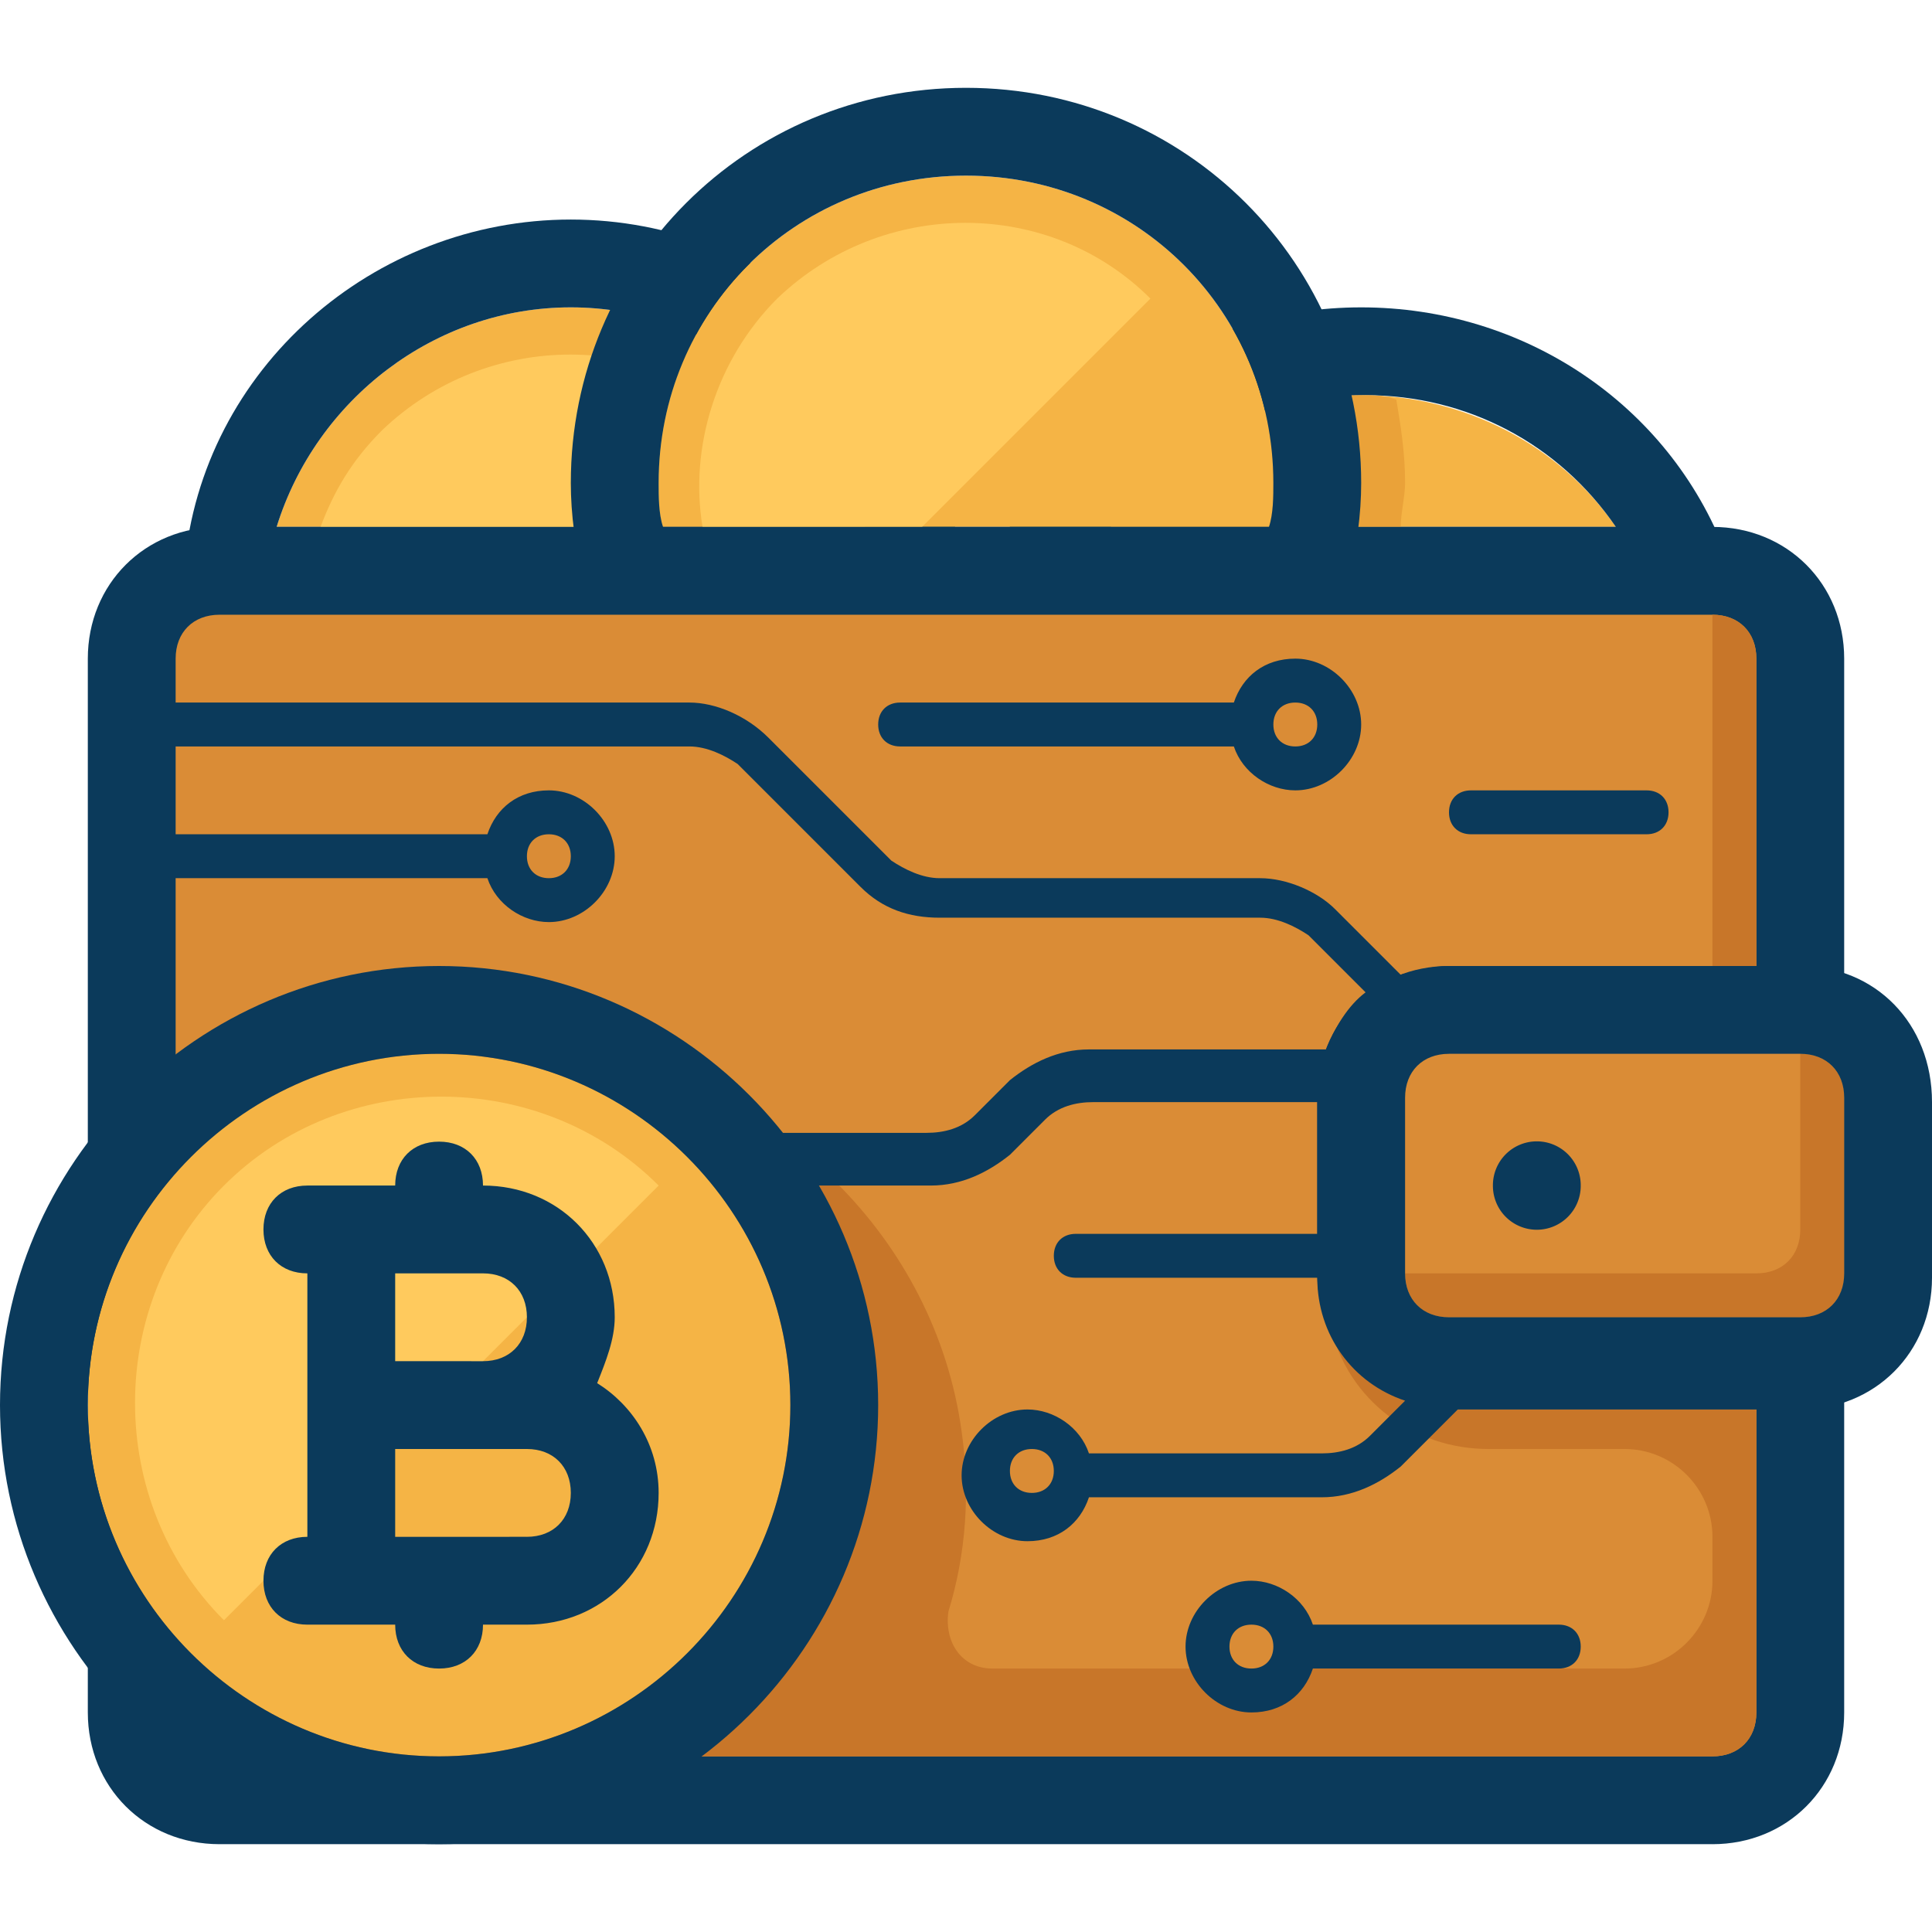 <?xml version="1.0" standalone="no"?><!DOCTYPE svg PUBLIC "-//W3C//DTD SVG 1.1//EN" "http://www.w3.org/Graphics/SVG/1.1/DTD/svg11.dtd"><svg t="1711874745465" class="icon" viewBox="0 0 1024 1024" version="1.1" xmlns="http://www.w3.org/2000/svg" p-id="5017" xmlns:xlink="http://www.w3.org/1999/xlink" width="200" height="200"><path d="M721.455 209.455c-53.527 0-104.727 25.6-132.655 69.818h267.636c-30.255-44.218-81.455-69.818-134.982-69.818z" fill="#F5B445" p-id="5018"></path><path d="M893.673 325.818H549.236c-6.982 0-13.964-4.655-18.618-9.309-4.655-6.982-4.655-13.964-2.327-20.945C558.545 214.109 635.345 162.909 721.455 162.909s162.909 51.2 193.164 130.327c2.327 6.982 2.327 16.291-2.327 20.945-2.327 6.982-11.636 11.636-18.618 11.636z m-304.873-46.545h267.636c-30.255-44.218-79.127-69.818-132.655-69.818s-107.055 25.6-134.982 69.818z" fill="#0B3A5B" p-id="5019"></path><path d="M742.4 279.273c0-6.982 2.327-16.291 2.327-23.273 0-16.291-2.327-30.255-4.655-44.218-6.982-2.327-11.636-2.327-18.618-2.327-55.855 0-104.727 27.927-132.655 69.818h153.6z" fill="#EAA239" p-id="5020"></path><path d="M458.473 279.273c-20.945-67.491-83.782-116.364-155.927-116.364s-134.982 48.873-155.927 116.364h311.855z" fill="#F5B445" p-id="5021"></path><path d="M486.4 325.818H118.691c-6.982 0-13.964-2.327-16.291-6.982-4.655-4.655-6.982-11.636-4.655-18.618C107.055 195.491 197.818 116.364 302.545 116.364s195.491 79.127 207.127 183.855c0 6.982-2.327 13.964-4.655 18.618-4.655 4.655-11.636 6.982-18.618 6.982zM146.618 279.273h311.855c-20.945-67.491-83.782-116.364-155.927-116.364s-134.982 48.873-155.927 116.364z" fill="#0B3A5B" p-id="5022"></path><path d="M349.091 279.273l51.2-51.2c-53.527-53.527-141.964-53.527-197.818 0-16.291 16.291-25.6 32.582-32.582 51.2H349.091z" fill="#FFCA5D" p-id="5023"></path><path d="M351.418 279.273h321.164c2.327-6.982 2.327-16.291 2.327-23.273 0-90.764-72.145-162.909-162.909-162.909s-162.909 72.145-162.909 162.909c0 6.982 0 16.291 2.327 23.273z" fill="#F5B445" p-id="5024"></path><path d="M691.2 325.818H332.8c-11.636 0-20.945-6.982-23.273-18.618-4.655-16.291-6.982-34.909-6.982-51.2 0-116.364 93.091-209.455 209.455-209.455s209.455 93.091 209.455 209.455c0 16.291-2.327 34.909-6.982 51.2-2.327 11.636-11.636 18.618-23.273 18.618z m-339.782-46.545h321.164c2.327-6.982 2.327-16.291 2.327-23.273 0-90.764-72.145-162.909-162.909-162.909s-162.909 72.145-162.909 162.909c0 6.982 0 16.291 2.327 23.273z" fill="#0B3A5B" p-id="5025"></path><path d="M488.727 279.273l121.018-121.018c-53.527-53.527-141.964-53.527-197.818 0-32.582 32.582-46.545 79.127-39.564 121.018h116.364z" fill="#FFCA5D" p-id="5026"></path><path d="M721.455 581.818v93.091c0 25.6 20.945 46.545 46.545 46.545h186.182v186.182c0 25.6-20.945 46.545-46.545 46.545H116.364c-25.6 0-46.545-20.945-46.545-46.545V349.091c0-25.6 20.945-46.545 46.545-46.545h791.273c25.6 0 46.545 20.945 46.545 46.545v186.182h-186.182c-25.6 0-46.545 20.945-46.545 46.545z" fill="#DA8C36" p-id="5027"></path><path d="M907.636 977.455H116.364c-39.564 0-69.818-30.255-69.818-69.818V349.091c0-39.564 30.255-69.818 69.818-69.818h791.273c39.564 0 69.818 30.255 69.818 69.818v186.182c0 13.964-9.309 23.273-23.273 23.273h-186.182c-13.964 0-23.273 9.309-23.273 23.273v93.091c0 13.964 9.309 23.273 23.273 23.273h186.182c13.964 0 23.273 9.309 23.273 23.273v186.182c0 39.564-30.255 69.818-69.818 69.818zM116.364 325.818c-13.964 0-23.273 9.309-23.273 23.273v558.545c0 13.964 9.309 23.273 23.273 23.273h791.273c13.964 0 23.273-9.309 23.273-23.273v-162.909h-162.909c-39.564 0-69.818-30.255-69.818-69.818v-93.091c0-39.564 30.255-69.818 69.818-69.818h162.909v-162.909c0-13.964-9.309-23.273-23.273-23.273H116.364z" fill="#0B3A5B" p-id="5028"></path><path d="M907.636 325.818v186.182h23.273v-162.909c0-13.964-9.309-23.273-23.273-23.273zM698.182 674.909l6.982 27.927c9.309 39.564 44.218 65.164 83.782 65.164H861.091c25.6 0 46.545 20.945 46.545 46.545v23.273c0 25.6-20.945 46.545-46.545 46.545H525.964c-16.291 0-25.6-13.964-23.273-30.255 9.309-30.255 11.636-62.836 6.982-95.418-13.964-102.4-97.745-183.855-197.818-197.818-90.764-11.636-169.891 25.6-218.764 90.764v256c0 13.964 9.309 23.273 23.273 23.273h791.273c13.964 0 23.273-9.309 23.273-23.273V674.909H698.182z" fill="#C87629" p-id="5029"></path><path d="M232.727 744.727m-186.182 0a186.182 186.182 0 1 0 372.364 0 186.182 186.182 0 1 0-372.364 0Z" fill="#F5B445" p-id="5030"></path><path d="M232.727 977.455C104.727 977.455 0 872.727 0 744.727s104.727-232.727 232.727-232.727 232.727 104.727 232.727 232.727-104.727 232.727-232.727 232.727z m0-418.909c-102.4 0-186.182 83.782-186.182 186.182s83.782 186.182 186.182 186.182 186.182-83.782 186.182-186.182-83.782-186.182-186.182-186.182z" fill="#0B3A5B" p-id="5031"></path><path d="M118.691 858.764c-62.836-62.836-62.836-167.564 0-230.4s167.564-62.836 230.4 0l-230.4 230.4z" fill="#FFCA5D" p-id="5032"></path><path d="M316.509 733.091c4.655-11.636 9.309-23.273 9.309-34.909 0-39.564-30.255-69.818-69.818-69.818 0-13.964-9.309-23.273-23.273-23.273s-23.273 9.309-23.273 23.273H162.909c-13.964 0-23.273 9.309-23.273 23.273s9.309 23.273 23.273 23.273v139.636c-13.964 0-23.273 9.309-23.273 23.273s9.309 23.273 23.273 23.273h46.545c0 13.964 9.309 23.273 23.273 23.273s23.273-9.309 23.273-23.273h23.273c39.564 0 69.818-30.255 69.818-69.818 0-25.6-13.964-46.545-32.582-58.182zM256 674.909c13.964 0 23.273 9.309 23.273 23.273s-9.309 23.273-23.273 23.273H209.455v-46.545h46.545z m23.273 139.636H209.455v-46.545h69.818c13.964 0 23.273 9.309 23.273 23.273s-9.309 23.273-23.273 23.273z" fill="#0B3A5B" p-id="5033"></path><path d="M1000.727 581.818v93.091c0 25.6-20.945 46.545-46.545 46.545h-186.182c-25.6 0-46.545-20.945-46.545-46.545v-93.091c0-25.6 20.945-46.545 46.545-46.545h186.182c25.6 0 46.545 20.945 46.545 46.545z" fill="#DA8C36" p-id="5034"></path><path d="M954.182 558.545v93.091c0 13.964-9.309 23.273-23.273 23.273h-186.182c0 13.964 9.309 23.273 23.273 23.273h186.182c13.964 0 23.273-9.309 23.273-23.273v-93.091c0-13.964-9.309-23.273-23.273-23.273z" fill="#C87629" p-id="5035"></path><path d="M814.545 628.364m-23.273 0a23.273 23.273 0 1 0 46.545 0 23.273 23.273 0 1 0-46.545 0Z" fill="#0B3A5B" p-id="5036"></path><path d="M872.727 442.182h-93.091c-6.982 0-11.636-4.655-11.636-11.636s4.655-11.636 11.636-11.636h93.091c6.982 0 11.636 4.655 11.636 11.636s-4.655 11.636-11.636 11.636z" fill="#0B3A5B" p-id="5037"></path><path d="M686.545 349.091c-16.291 0-27.927 9.309-32.582 23.273h-176.873c-6.982 0-11.636 4.655-11.636 11.636s4.655 11.636 11.636 11.636h176.873c4.655 13.964 18.618 23.273 32.582 23.273 18.618 0 34.909-16.291 34.909-34.909s-16.291-34.909-34.909-34.909z m0 46.545c-6.982 0-11.636-4.655-11.636-11.636s4.655-11.636 11.636-11.636 11.636 4.655 11.636 11.636-4.655 11.636-11.636 11.636zM290.909 418.909c-16.291 0-27.927 9.309-32.582 23.273H93.091c-6.982 0-11.636 4.655-11.636 11.636s4.655 11.636 11.636 11.636h165.236c4.655 13.964 18.618 23.273 32.582 23.273 18.618 0 34.909-16.291 34.909-34.909s-16.291-34.909-34.909-34.909z m0 46.545c-6.982 0-11.636-4.655-11.636-11.636s4.655-11.636 11.636-11.636 11.636 4.655 11.636 11.636-4.655 11.636-11.636 11.636zM826.182 861.091h-130.327c-4.655-13.964-18.618-23.273-32.582-23.273-18.618 0-34.909 16.291-34.909 34.909s16.291 34.909 34.909 34.909c16.291 0 27.927-9.309 32.582-23.273h130.327c6.982 0 11.636-4.655 11.636-11.636s-4.655-11.636-11.636-11.636z m-162.909 23.273c-6.982 0-11.636-4.655-11.636-11.636s4.655-11.636 11.636-11.636 11.636 4.655 11.636 11.636-4.655 11.636-11.636 11.636z" fill="#0B3A5B" p-id="5038"></path><path d="M954.182 512h-186.182c-9.309 0-16.291 2.327-25.6 4.655l-34.909-34.909c-9.309-9.309-25.6-16.291-39.564-16.291h-169.891c-9.309 0-18.618-4.655-25.6-9.309l-65.164-65.164c-11.636-11.636-27.927-18.618-41.891-18.618H81.455c-6.982 0-11.636 4.655-11.636 11.636s4.655 11.636 11.636 11.636h283.927c9.309 0 18.618 4.655 25.6 9.309l65.164 65.164c11.636 11.636 25.6 16.291 41.891 16.291h169.891c9.309 0 18.618 4.655 25.6 9.309l30.255 30.255c-9.309 6.982-16.291 18.618-20.945 30.255h-125.673c-16.291 0-30.255 6.982-41.891 16.291l-18.618 18.618c-6.982 6.982-16.291 9.309-25.6 9.309H395.636c-6.982 0-11.636 4.655-11.636 11.636s4.655 16.291 11.636 16.291h97.745c16.291 0 30.255-6.982 41.891-16.291l18.618-18.618c6.982-6.982 16.291-9.309 25.6-9.309H698.182v69.818h-128c-6.982 0-11.636 4.655-11.636 11.636s4.655 11.636 11.636 11.636H698.182c0 30.255 18.618 55.855 46.545 65.164l-18.618 18.618c-6.982 6.982-16.291 9.309-25.6 9.309h-123.345c-4.655-13.964-18.618-23.273-32.582-23.273-18.618 0-34.909 16.291-34.909 34.909s16.291 34.909 34.909 34.909c16.291 0 27.927-9.309 32.582-23.273h123.345c16.291 0 30.255-6.982 41.891-16.291l30.255-30.255H954.182c39.564 0 69.818-30.255 69.818-69.818v-93.091c0-41.891-30.255-72.145-69.818-72.145zM546.909 791.273c-6.982 0-11.636-4.655-11.636-11.636s4.655-11.636 11.636-11.636 11.636 4.655 11.636 11.636-4.655 11.636-11.636 11.636zM977.455 674.909c0 13.964-9.309 23.273-23.273 23.273h-186.182c-13.964 0-23.273-9.309-23.273-23.273v-93.091c0-13.964 9.309-23.273 23.273-23.273h186.182c13.964 0 23.273 9.309 23.273 23.273v93.091z" fill="#0B3A5B" p-id="5039"></path></svg>
